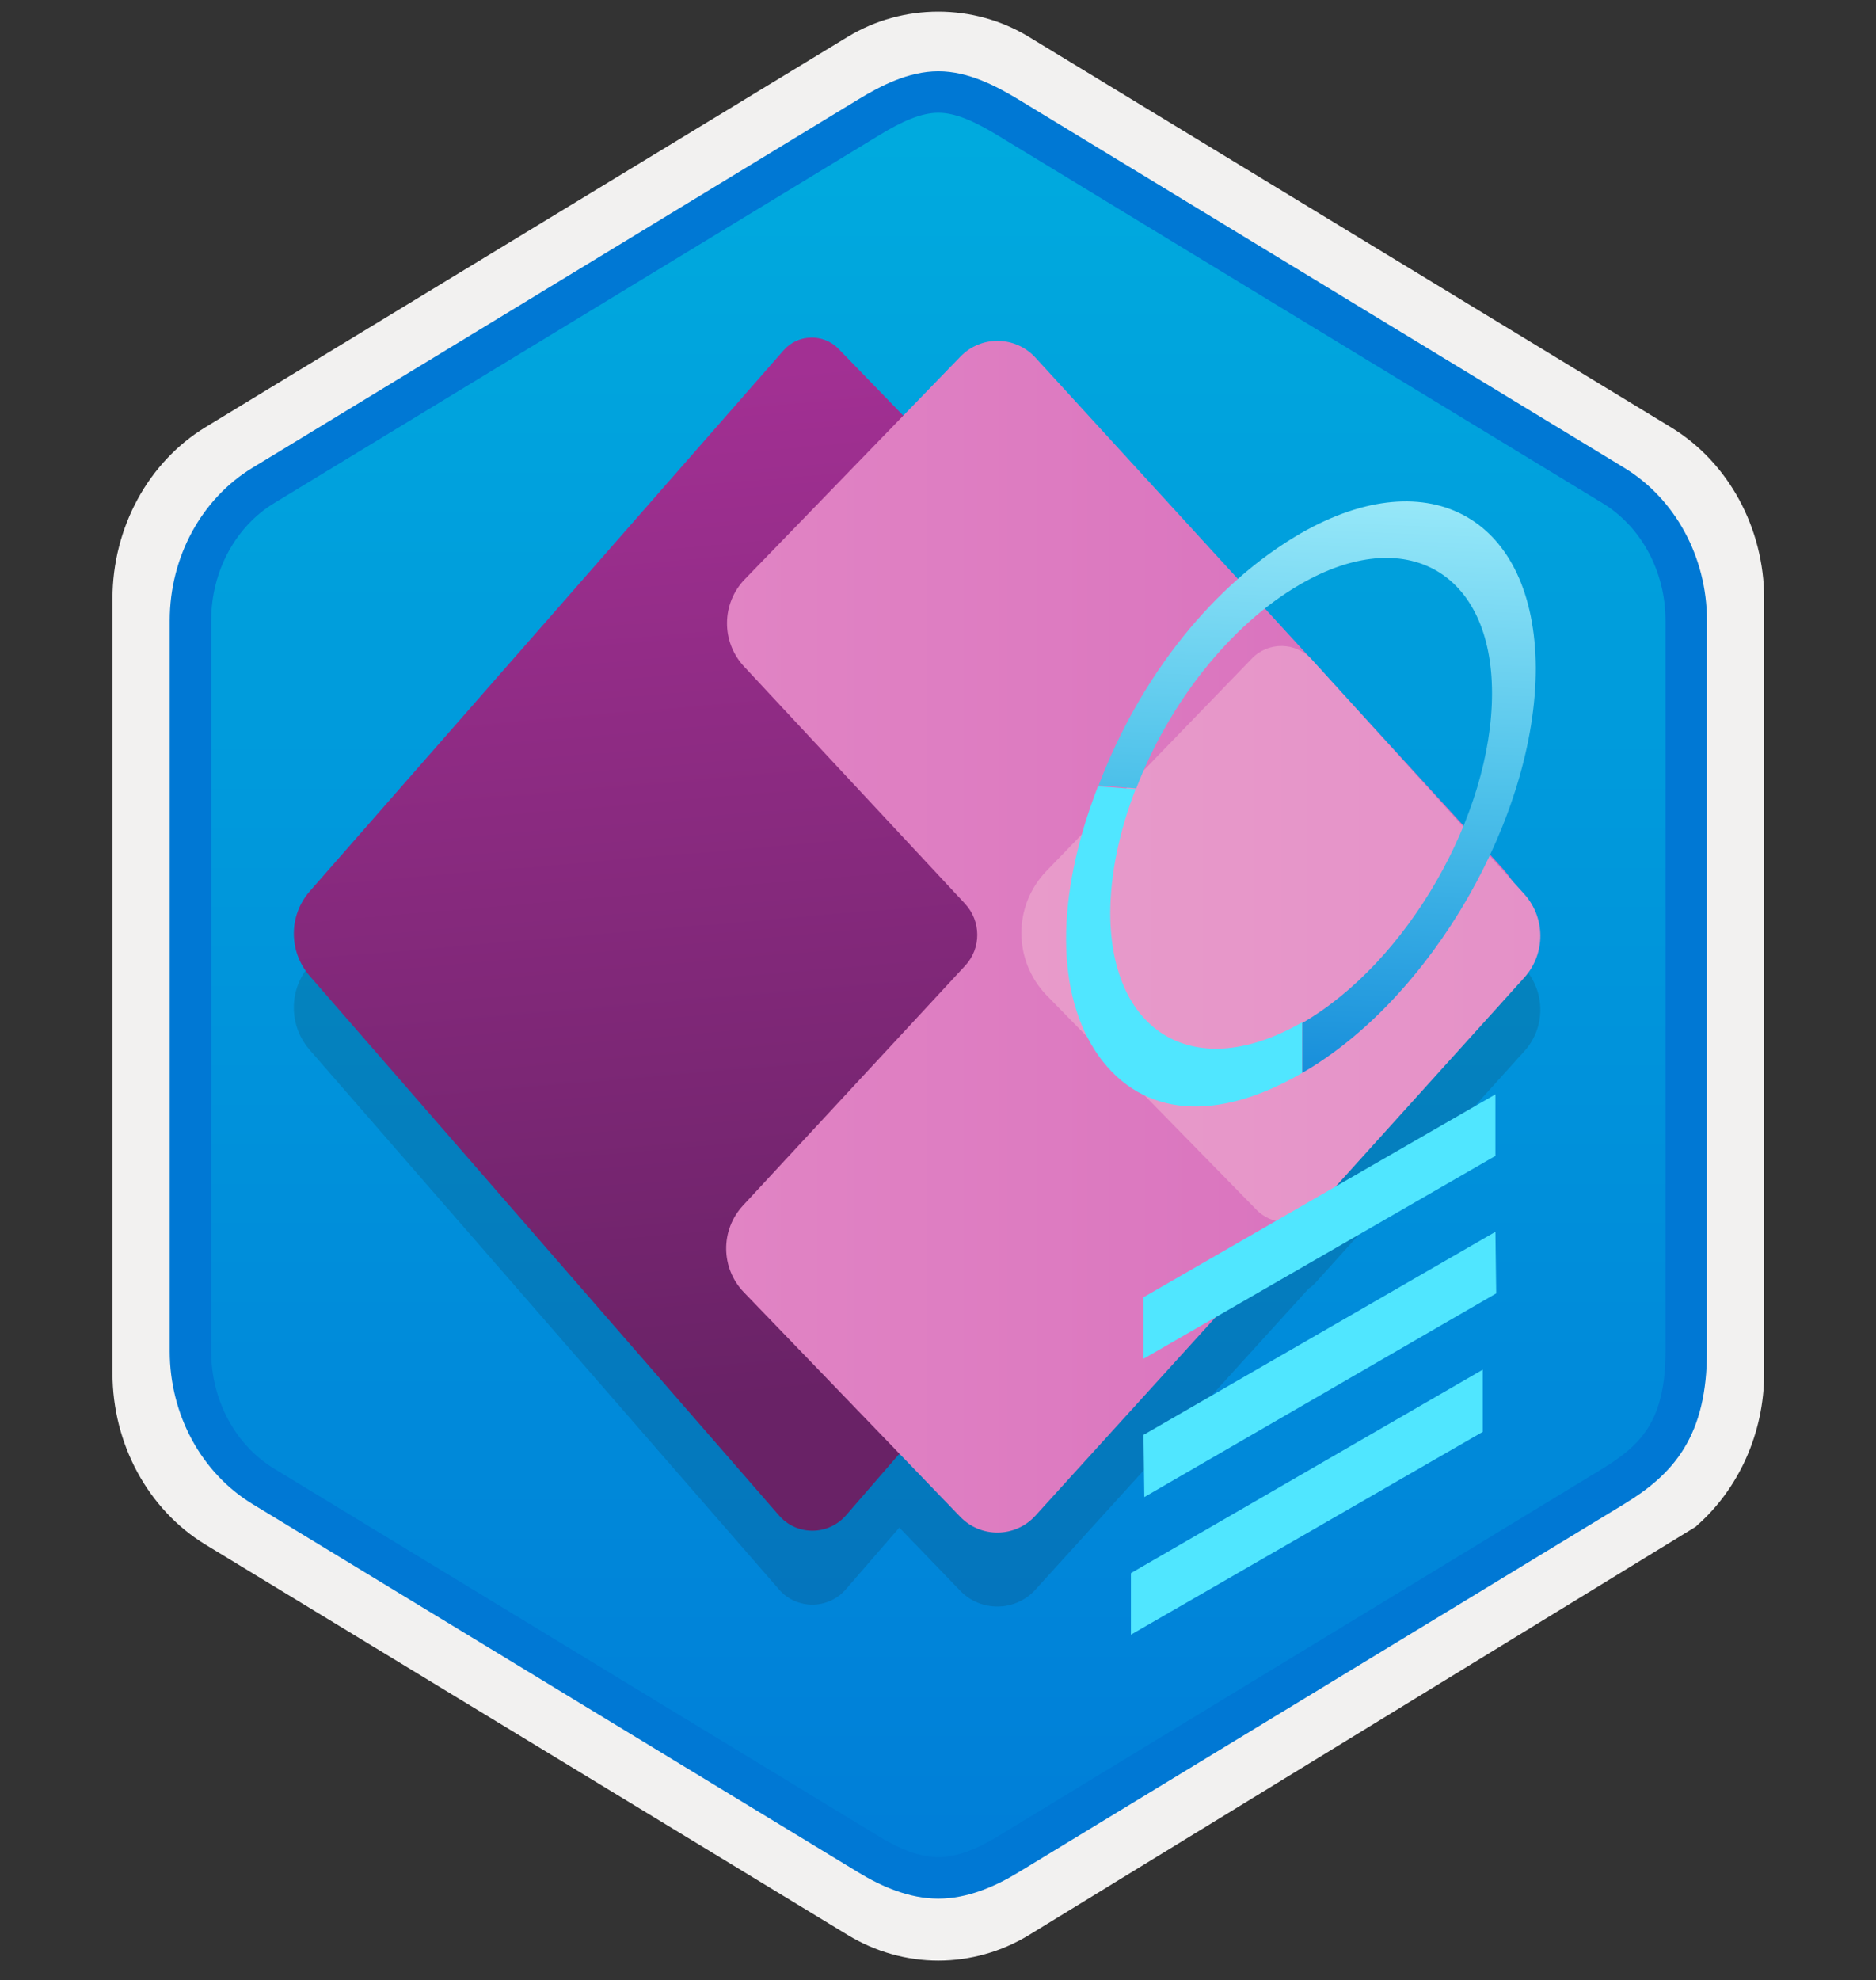 <svg width="181" height="191" viewBox="0 0 181 191" fill="none" xmlns="http://www.w3.org/2000/svg">
<rect x="0" y="0" width="181" height="191" fill="#333333" stroke="none"/>
<path d="M90.532 189.122C87.476 189.122 84.465 188.274 81.802 186.656L19.827 148.995C14.289 145.621 10.854 139.297 10.854 132.458V57.742C10.854 50.919 14.289 44.579 19.827 41.205L81.802 3.545C87.128 0.307 93.952 0.322 99.248 3.545L161.223 41.22C166.761 44.594 170.21 50.919 170.21 57.758V132.458C170.21 138.222 167.759 143.639 163.659 147.21V147.237L99.248 186.671C96.615 188.274 93.589 189.122 90.532 189.122ZM89.885 8.074C87.933 8.074 85.456 9.287 83.746 10.331L22.989 47.525C19.237 49.81 17.121 56.406 17.121 61.157L17.753 132.458C17.753 137.209 20.952 141.476 24.704 143.761L85.1 180.143C88.534 182.231 91.325 182.231 94.76 180.143L155.968 143.671C159.72 141.386 162.738 137.193 162.738 132.458V58.81C162.738 54.074 160.006 49.178 156.238 46.893L95.662 10.331C93.953 9.287 91.836 8.074 89.885 8.074Z" fill="#F2F1F0"/>
<path fill-rule="evenodd" clip-rule="evenodd" d="M82.634 11.655C85.085 10.157 87.809 9.4 90.532 9.4C93.256 9.4 95.98 10.157 98.431 11.655L154.565 45.986C159.589 49.057 162.69 54.807 162.69 61.056V129.159C162.69 135.393 159.589 141.158 154.565 144.229L98.431 178.561C95.98 180.059 93.256 180.815 90.532 180.815C87.809 180.815 85.085 180.074 82.634 178.561L26.5 144.229C21.476 141.158 18.375 135.393 18.375 129.159V61.056C18.375 54.822 21.476 49.073 26.5 45.986L82.634 11.655Z" fill="url(#paint0_linear)"/>
<path fill-rule="evenodd" clip-rule="evenodd" d="M90.532 10.876C88.849 10.876 86.967 11.742 84.9 13L26.434 48.542C22.788 50.759 20.375 55.036 20.375 59.861V130.339C20.375 135.164 22.787 139.441 26.434 141.658L84.899 177.2L84.9 177.2C86.858 178.392 88.782 179.143 90.532 179.143C92.283 179.143 94.207 178.392 96.165 177.2L96.166 177.2L154.628 141.659C154.629 141.659 154.63 141.658 154.631 141.658C156.644 140.43 158.09 139.229 159.073 137.618C160.049 136.015 160.69 133.8 160.69 130.339V59.861C160.69 55.036 158.278 50.759 154.631 48.542L96.174 13.005C96.173 13.005 96.172 13.004 96.17 13.003C94.086 11.75 92.226 10.876 90.532 10.876ZM82.82 9.583C84.929 8.299 87.646 6.876 90.532 6.876C93.437 6.876 96.145 8.32 98.236 9.578L98.244 9.582L156.709 45.124C161.626 48.113 164.69 53.731 164.69 59.861V130.339C164.69 134.296 163.955 137.294 162.488 139.7C161.027 142.096 158.964 143.7 156.711 145.074L156.709 145.076L98.245 180.617C98.245 180.617 98.244 180.617 98.244 180.618C96.026 181.967 93.351 183.143 90.532 183.143C87.714 183.143 85.039 181.967 82.821 180.618M82.82 180.617L24.356 145.076C24.356 145.076 24.356 145.076 24.356 145.076C19.439 142.087 16.375 136.469 16.375 130.339V59.861C16.375 53.731 19.439 48.113 24.356 45.124C24.356 45.124 24.356 45.124 24.356 45.124L82.82 9.583" fill="#0078D4"/>
<path opacity="0.15" d="M147.053 93.363L145.667 91.836C145.433 91.493 145.199 91.15 144.903 90.839L127.094 71.362L126.533 70.739C126.533 70.723 126.517 70.723 126.502 70.708L99.858 41.587C97.91 39.499 94.623 39.468 92.644 41.524L87.128 47.227L80.896 40.792C79.431 39.281 76.969 39.343 75.567 40.932L29.883 93.113C27.842 95.435 27.842 98.925 29.867 101.262L75.162 153.319C76.86 155.282 79.898 155.267 81.597 153.319L86.77 147.351L92.644 153.444C94.623 155.5 97.941 155.469 99.874 153.366L126.252 124.307C126.502 124.136 126.735 123.949 126.938 123.715L147.053 101.418C149.141 99.143 149.126 95.653 147.053 93.363Z" fill="#1F1D20"/>
<path d="M91.725 44.812L80.911 33.656C79.447 32.144 76.985 32.207 75.598 33.796L29.883 85.977C27.842 88.299 27.842 91.789 29.867 94.126L75.162 146.183C76.86 148.146 79.898 148.131 81.612 146.183L95.137 130.586L96.633 50.25L91.725 44.812Z" fill="url(#paint1_linear)"/>
<path d="M144.919 83.703L99.874 34.466C97.926 32.378 94.638 32.347 92.659 34.404L71.859 55.875C69.599 58.212 69.568 61.904 71.781 64.288L93.111 87.177C94.669 88.86 94.685 91.462 93.127 93.145L71.687 116.283C69.49 118.651 69.521 122.344 71.781 124.665L92.644 146.308C94.623 148.364 97.941 148.333 99.874 146.23L144.934 96.619C148.269 92.942 148.253 87.349 144.919 83.703Z" fill="url(#paint2_linear)"/>
<path d="M147.069 94.298L126.953 116.579C125.426 118.261 122.809 118.324 121.219 116.688L101.011 96.043C97.739 92.693 97.723 87.349 100.98 83.999L120.799 63.509C122.388 61.873 125.021 61.92 126.548 63.603L147.053 86.227C149.125 88.517 149.141 91.992 147.069 94.298Z" fill="url(#paint3_linear)"/>
<path d="M109.113 151.745V157.682L143.064 138.112V132.113L109.113 151.745Z" fill="#50E6FF"/>
<path d="M110.328 138.408L110.406 144.407L144.357 124.759L144.279 118.822L110.328 138.408Z" fill="#50E6FF"/>
<path d="M110.328 125.133V131.069L144.279 111.499V105.563L110.328 125.133Z" fill="#50E6FF"/>
<path d="M125.645 103.49V98.598C115.408 104.534 107.181 99.782 107.119 88.143C107.119 84.294 108.007 80.134 109.565 76.13L107.041 75.927L105.934 75.85L107.041 75.927L105.934 75.85C101.79 86.523 101.852 96.011 106.012 101.87C110.219 107.729 117.34 108.321 125.645 103.49Z" fill="#50E6FF"/>
<path d="M125.644 103.491C138.094 96.308 148.175 78.81 148.175 64.428C148.097 50.047 138.016 44.267 125.489 51.449C117.184 56.264 110.063 65.083 105.997 75.756L109.627 76.052C112.743 67.903 118.664 60.268 125.489 56.342C135.648 50.483 143.952 55.158 143.952 66.875C143.952 78.592 135.788 92.817 125.644 98.676V103.491Z" fill="url(#paint4_linear)"/>
<defs>
<linearGradient id="paint0_linear" x1="90.532" y1="9.403" x2="90.532" y2="180.818" gradientUnits="userSpaceOnUse">
<stop stop-color="#00ABDE"/>
<stop offset="1" stop-color="#007ED8"/>
</linearGradient>
<linearGradient id="paint1_linear" x1="59.639" y1="36.826" x2="68.022" y2="135.322" gradientUnits="userSpaceOnUse">
<stop stop-color="#A23093"/>
<stop offset="1" stop-color="#692266"/>
</linearGradient>
<linearGradient id="paint2_linear" x1="70.069" y1="90.349" x2="147.432" y2="90.349" gradientUnits="userSpaceOnUse">
<stop stop-color="#E184C4"/>
<stop offset="1" stop-color="#D76EBC"/>
</linearGradient>
<linearGradient id="paint3_linear" x1="98.547" y1="90.097" x2="148.615" y2="90.097" gradientUnits="userSpaceOnUse">
<stop stop-color="#E89BCA"/>
<stop offset="1" stop-color="#E591C8"/>
</linearGradient>
<linearGradient id="paint4_linear" x1="140.945" y1="40.459" x2="137.828" y2="116.028" gradientUnits="userSpaceOnUse">
<stop stop-color="#ACF3FD"/>
<stop offset="0.478" stop-color="#4DC1EA"/>
<stop offset="1" stop-color="#0078D4"/>
</linearGradient>
</defs>
</svg>
